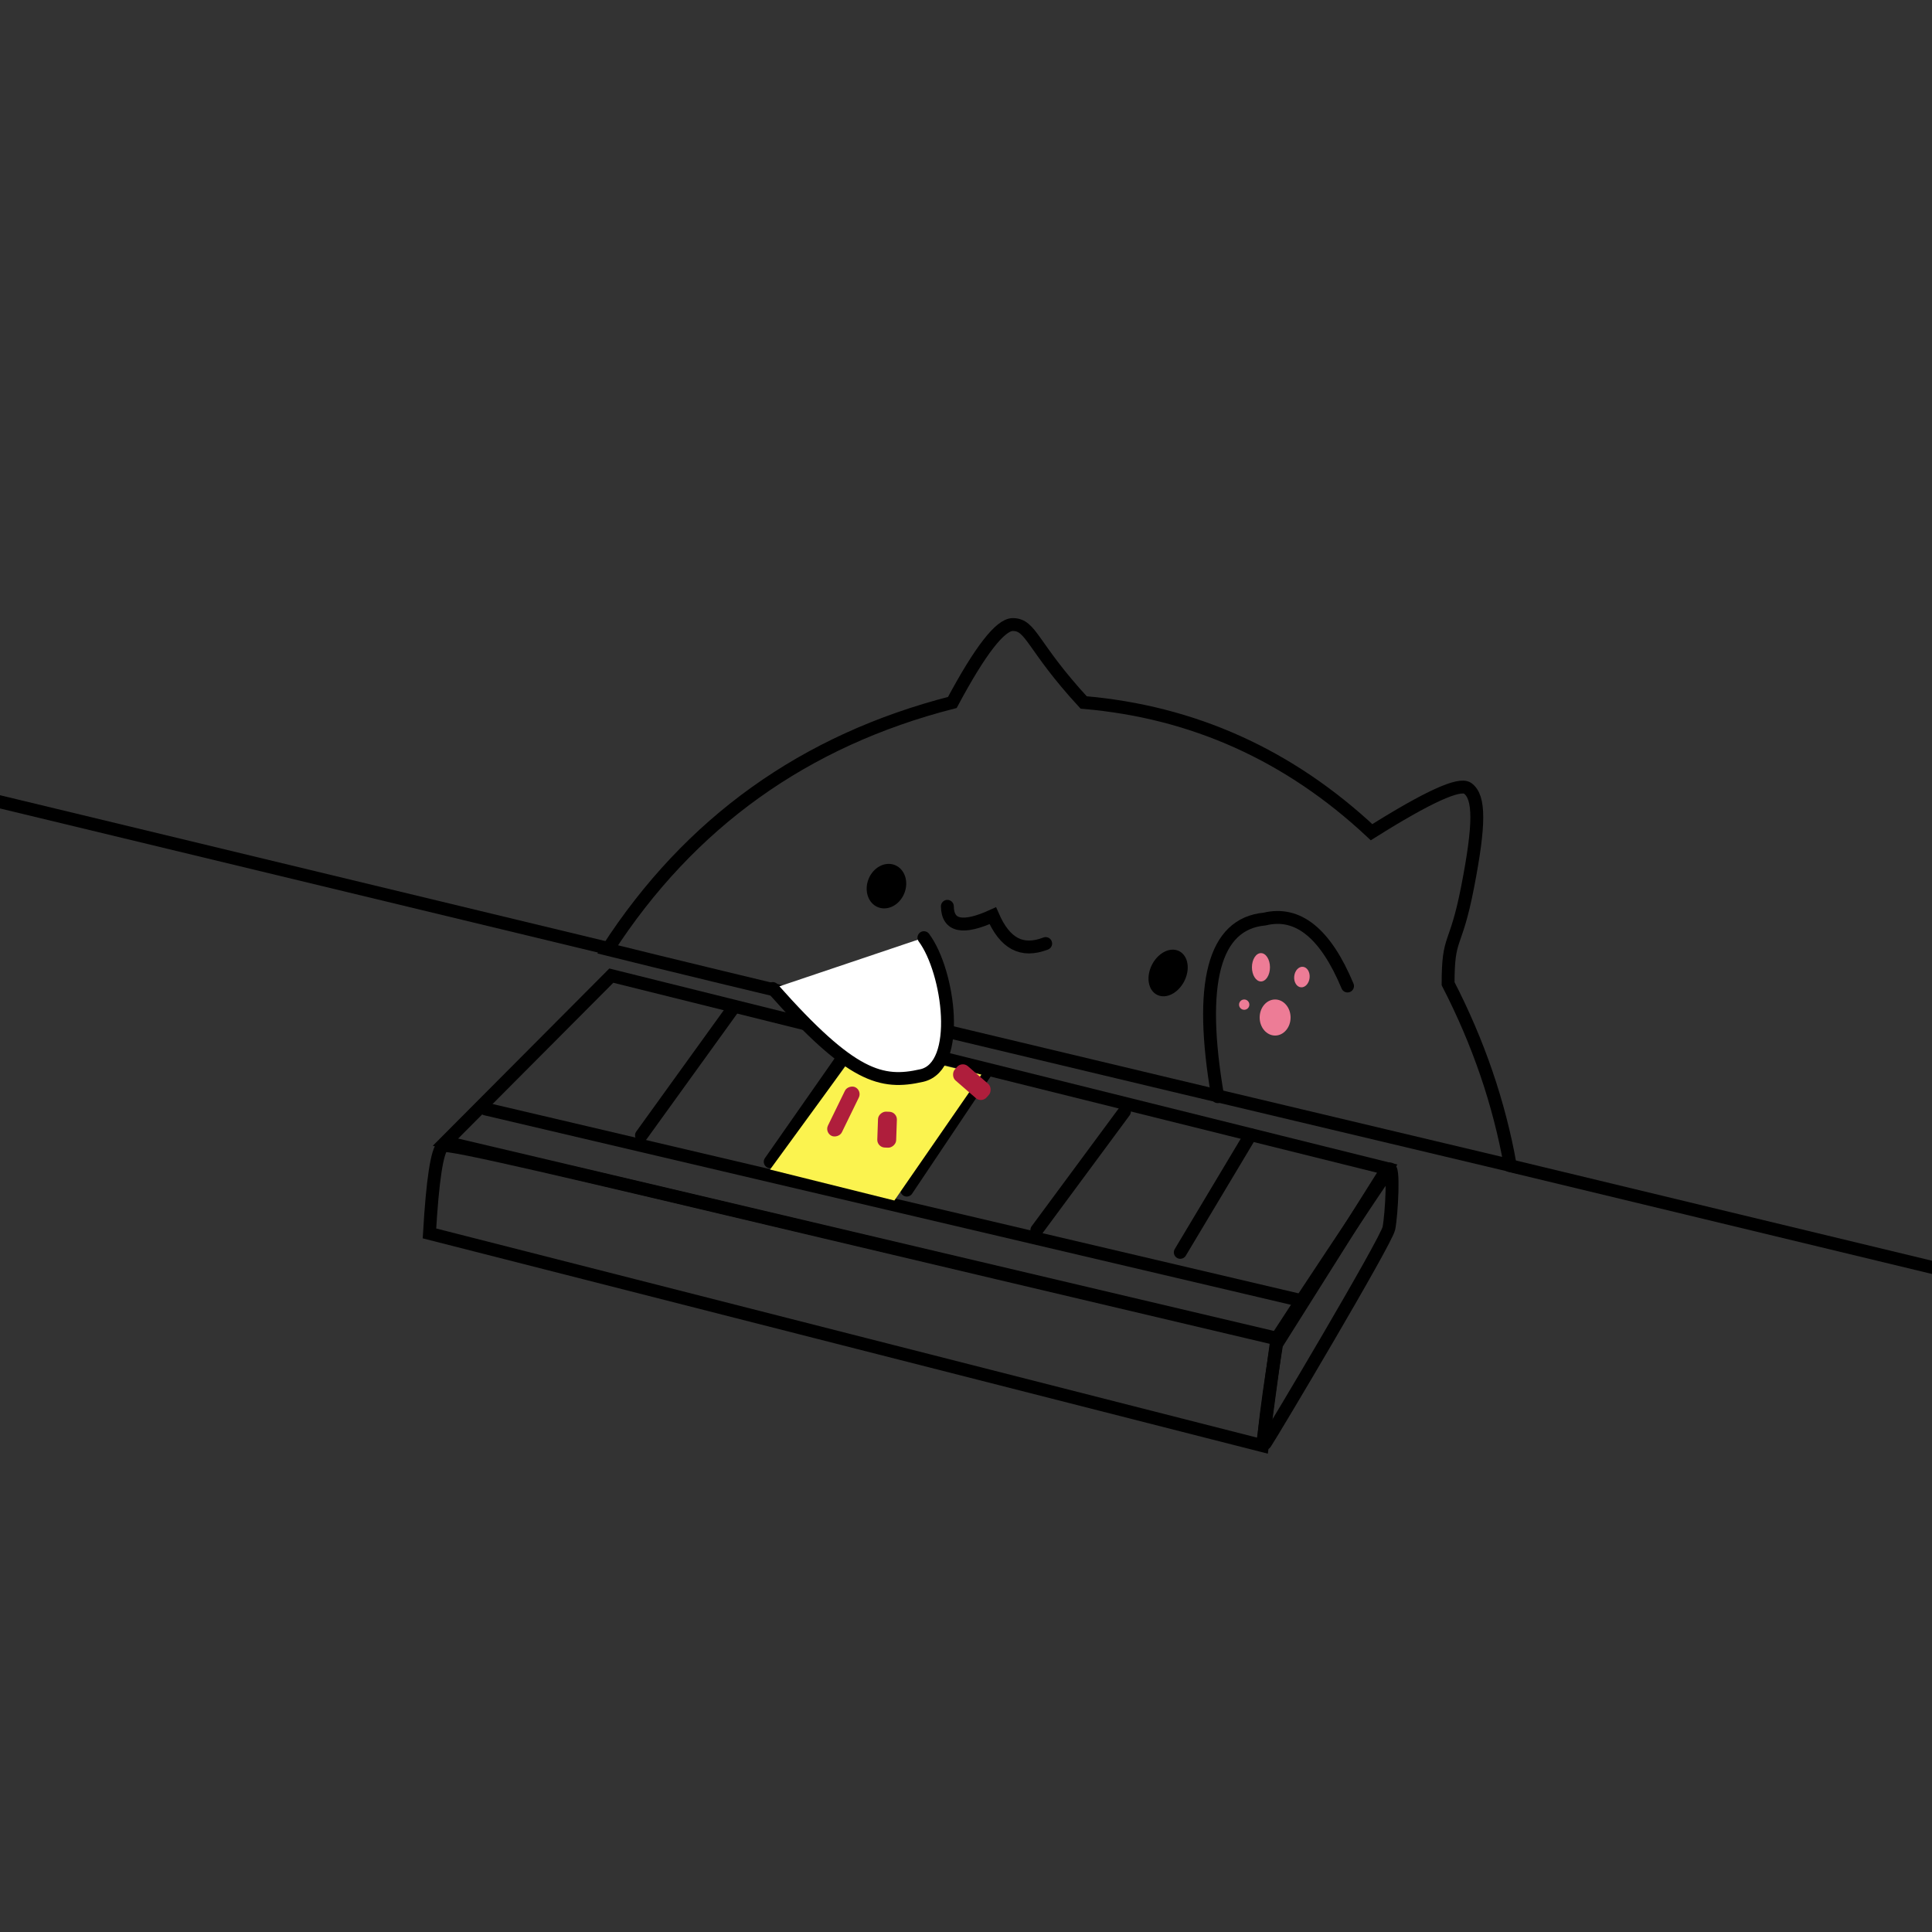 <?xml version="1.0" encoding="UTF-8"?>
<svg width="750px" height="750px" viewBox="0 0 750 750" version="1.1" xmlns="http://www.w3.org/2000/svg" xmlns:xlink="http://www.w3.org/1999/xlink">
    <rect x="0" y="0" width="750" height="750" fill="#333333" stroke="none"/>
    <!-- Generator: Sketch 51.3 (57544) - http://www.bohemiancoding.com/sketch -->
    <title>Artboard</title>
    <desc>Created with Sketch.</desc>
    <defs></defs>
    <g id="Artboard" stroke="none" stroke-width="1" fill="none" fill-rule="evenodd">
        <g id="keyboard-outline" transform="translate(166, 378)" fill-rule="nonzero" stroke="#000000" stroke-linecap="round" stroke-width="5">
            <polygon id="Path-5" points="71.314 0.74 6.93 65.391 330.852 141.789 372.51 75.646"></polygon>
            <path d="M5.93,66.781 C3.66,68.689 1.922,80.032 0.715,100.809 L324.073,183.198 L329.665,141.753 C243.673,121.472 184.884,107.583 153.298,100.086 C56.605,77.134 7.453,65.501 5.93,66.781 Z" id="Path-6"></path>
            <path d="M330.117,140.758 C330.347,140.24 371.11,78.636 373.211,76.016 C375.312,73.396 374.23,93.628 373.162,98.814 C372.094,104.001 327.677,178.668 325.193,182.296 C322.71,185.924 329.888,141.275 330.117,140.758 Z" id="Path-7"></path>
            <path d="M337.5,126.5 L22.5,52.5" id="Line-2"></path>
            <path d="M292.184,108.16 L319.5,62.5" id="Path-8"></path>
            <path d="M236.5,99.5 L270.5,53.5" id="Path-9"></path>
            <path d="M133,73 L165.5,26.5" id="Path-11"></path>
            <path d="M83.02,62.727 L119.082,12.727" id="Path-12"></path>
            <path d="M186,84 L216.5,38.5" id="Path-10"></path>
        </g>
        <g id="cat-body" transform="translate(235, 242)" fill-rule="nonzero" stroke="#000000">
            <path d="M134.695,30.699 C77.32,45.385 32.72,77.332 0.896,126.54 C40.048,136.307 156.844,164.27 351.285,210.43 C346.973,186.247 338.927,162.729 327.148,139.875 C327.148,120.564 329.98,126.766 334.73,102.32 C339.48,77.875 339.48,67.428 334.73,64.02 C331.564,61.747 319.134,67.427 297.441,81.059 C265.48,51.13 228.227,34.344 185.68,30.699 C165.43,8.746 165.43,0.453 158.156,0.453 C153.307,0.453 145.487,10.535 134.695,30.699 Z" id="Path" stroke-width="5" stroke-linecap="round"></path>
            <ellipse id="Oval-Copy" fill="#000000" transform="translate(218.461, 135.711) rotate(27) translate(-218.461, -135.711) " cx="218.461" cy="135.711" rx="6.534" ry="9"></ellipse>
            <ellipse id="Oval-Copy-2" fill="#000000" transform="translate(109.118, 101.998) rotate(22) translate(-109.118, -101.998) " cx="109.118" cy="101.998" rx="6.974" ry="8.318"></ellipse>
            <path d="M132.764,109.83 C132.89,117.575 138.77,118.789 150.402,113.473 C155.096,124.279 161.592,127.855 170.928,124.279" id="Path-2" stroke-width="5" stroke-linecap="round"></path>
        </g>
        <g id="key-3" transform="translate(298, 356)" fill-rule="nonzero">
            <polygon fill="#FBF34F" transform="translate(41.96, 79.589) rotate(27) translate(-41.96, -79.589) " points="23.197 55.781 70.149 44.544 62.226 103.433 13.772 114.633"></polygon>
            <path d="M11.166,8 C1.359,21.188 -3.59,57.988 12.014,61.523 C27.617,65.059 39.229,62.307 69.826,27.758" id="left-arm" stroke="#000000" stroke-width="5" fill="#FFFFFF" stroke-linecap="round" transform="translate(35.913, 35.343) scale(-1, 1) translate(-35.913, -35.343) "></path>
            <g id="right-hand" transform="translate(171, 0)">
                <path d="M3.727,69.73 C-3.887,25.602 2.179,2.617 21.924,0.775 C34.842,-2.36 45.572,6.305 54.113,26.771" id="Path-4" stroke="#000000" stroke-width="5" stroke-linecap="round"></path>
                <g id="right-paw" transform="translate(12, 14)" fill="#ED7C96">
                    <ellipse id="Oval-3" cx="8.5" cy="5.5" rx="3.5" ry="5.5"></ellipse>
                    <ellipse id="Oval-3-Copy-2" transform="translate(24.402, 9.292) rotate(6) translate(-24.402, -9.292) " cx="24.402" cy="9.292" rx="3" ry="4"></ellipse>
                    <circle id="Oval-4" cx="2" cy="20" r="2"></circle>
                    <ellipse id="Oval-3-Copy" cx="14" cy="25" rx="6" ry="7"></ellipse>
                </g>
            </g>
            <g id="slap-left" transform="translate(52.982, 72.77) rotate(-45) translate(-52.982, -72.77) translate(23.482, 51.77)" fill="#AF1E3C">
                <rect id="Rectangle" transform="translate(10.905, 6.255) rotate(-19) translate(-10.905, -6.255) " x="0.405" y="3.255" width="21" height="6" rx="3"></rect>
                <rect id="Rectangle-Copy" transform="translate(17.918, 23.225) rotate(-43) translate(-17.918, -23.225) " x="10.943" y="19.56" width="13.95" height="7.33" rx="3"></rect>
                <rect id="Rectangle-Copy-2" transform="translate(54.229, 33.452) rotate(-94) translate(-54.229, -33.452) " x="46.014" y="29.786" width="16.432" height="7.33" rx="3"></rect>
            </g>
        </g>
        <path d="M-11.5,308.5 L235.5,368.014 M586.061,452.482 L789.5,501.5" id="Line" stroke="#000000" stroke-width="5" stroke-linecap="round" fill-rule="nonzero"></path>
    </g>
</svg>